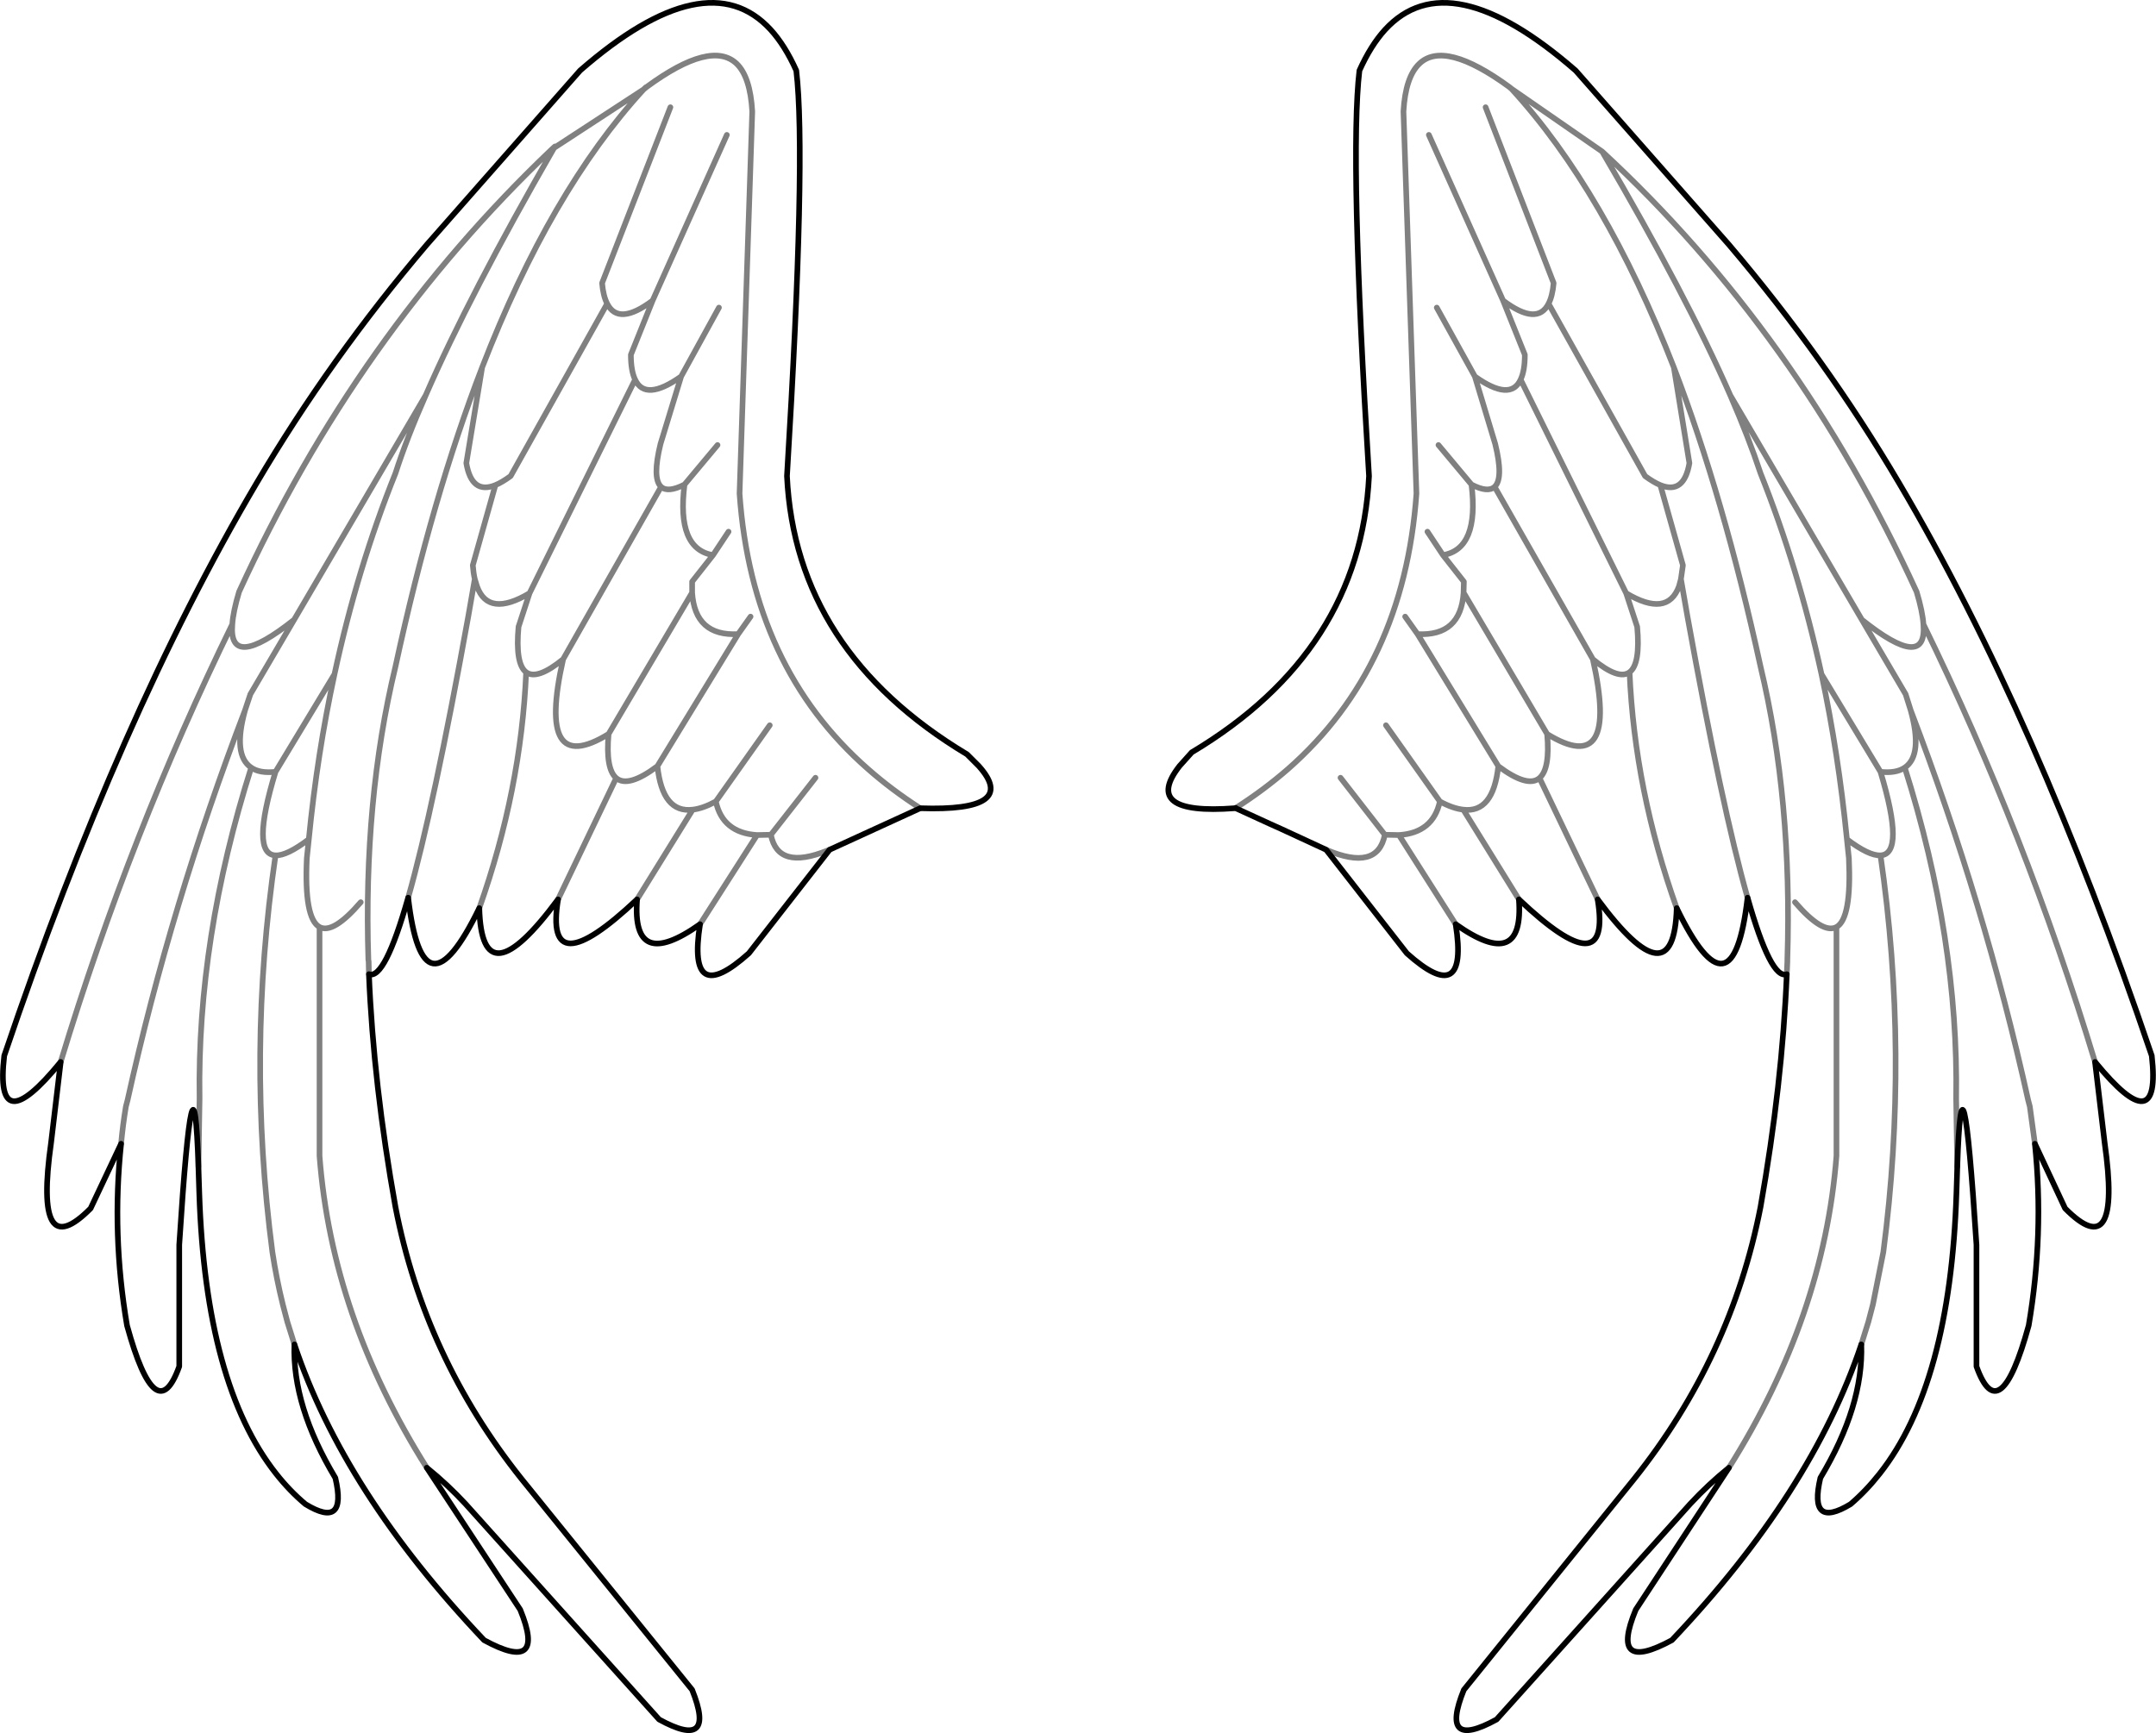 <?xml version="1.0" encoding="UTF-8" standalone="no"?>
<svg xmlns:xlink="http://www.w3.org/1999/xlink" height="307.05px" width="381.9px" xmlns="http://www.w3.org/2000/svg">
  <g transform="matrix(1.0, 0.0, 0.0, 1.0, -208.65, -114.95)">
    <path d="M471.8 133.95 L483.85 165.1 Q483.65 167.4 482.95 168.75 L500.05 199.3 Q501.55 200.4 502.75 200.9 506.95 202.6 507.9 197.0 L505.15 180.05 Q492.95 148.75 476.35 130.65 L476.15 130.5 476.05 130.4 Q464.5 121.95 460.05 126.25 457.6 128.6 457.25 134.7 L459.55 202.4 Q457.35 233.15 436.8 251.2 432.55 254.9 427.55 258.1 M443.55 265.5 Q452.65 269.4 453.95 262.85 L446.1 252.75 M515.15 185.0 L538.45 224.75 Q550.05 234.0 549.35 225.55 549.2 223.3 548.15 219.8 527.15 173.9 492.45 141.8 507.4 167.3 515.15 185.0 518.45 192.6 520.5 198.8 527.2 215.6 531.3 234.4 L541.75 251.7 Q544.5 252.0 546.05 250.95 549.3 248.75 547.1 240.8 L546.2 237.95 538.45 224.75 M219.4 303.1 Q231.7 262.55 249.8 225.55 249.95 223.3 251.0 219.8 271.85 174.25 306.4 141.4 L306.95 140.9 306.8 141.15 322.65 130.8 322.9 130.55 Q323.0 130.4 323.2 130.35 334.65 121.95 339.15 126.25 341.55 128.6 341.9 134.7 L339.65 202.4 Q341.8 233.15 362.4 251.2 366.6 254.9 371.65 258.15 M230.1 317.6 Q230.4 314.3 230.95 311.0 L231.25 309.85 Q238.9 275.2 252.05 240.8 L253.0 237.95 260.75 224.75 Q249.1 234.0 249.8 225.55 M336.0 169.45 L329.3 181.65 325.65 193.6 Q324.15 199.7 325.75 201.2 326.95 202.3 329.9 200.8 L335.75 193.8 M337.4 138.85 L324.25 168.2 320.4 177.8 Q320.4 180.65 321.15 182.2 322.95 186.15 329.3 181.65 M476.15 130.5 L476.25 130.55 476.35 130.65 492.45 141.8 M482.95 168.75 Q480.95 172.75 474.9 168.2 L478.75 177.8 Q478.75 180.65 478.0 182.2 L496.7 220.05 Q504.0 224.4 506.05 218.85 L506.4 217.55 506.75 215.1 502.75 200.9 M478.0 182.2 Q476.2 186.15 469.9 181.65 L473.5 193.6 Q475.0 199.7 473.4 201.2 L490.8 231.75 Q495.35 235.5 497.3 234.05 499.25 232.6 498.65 226.0 L496.7 220.05 M469.9 181.65 L463.15 169.45 M461.75 138.85 L474.9 168.2 M461.5 209.15 L464.25 213.3 Q470.7 212.2 469.3 200.8 L463.45 193.8 M467.9 219.95 Q467.4 227.7 459.75 227.3 L474.05 250.7 Q479.25 254.6 481.35 252.8 483.25 251.15 482.7 245.0 L467.9 219.95 467.95 218.0 464.25 213.3 M459.75 227.3 L457.55 224.2 M473.4 201.2 Q472.2 202.3 469.3 200.8 M454.15 243.45 L463.7 256.95 Q466.0 258.2 467.85 258.4 473.15 259.05 474.05 250.7 M463.7 256.95 Q462.5 262.5 456.45 262.9 L466.5 278.7 M477.7 274.3 L467.85 258.4 M456.45 262.9 L453.95 262.85 M329.9 200.8 Q328.45 212.2 334.95 213.3 L337.7 209.15 M334.95 213.3 L331.25 218.0 331.25 219.95 Q331.75 227.7 339.4 227.3 L341.6 224.2 M355.6 265.5 L355.2 265.65 Q346.45 269.2 345.2 262.85 L342.75 262.9 332.65 278.7 M345.2 262.85 L353.1 252.75 M342.75 262.9 Q336.65 262.5 335.45 256.95 333.15 258.2 331.35 258.4 L321.5 274.3 M331.35 258.4 Q326.0 259.05 325.1 250.7 319.9 254.6 317.8 252.8 L307.5 274.3 M325.1 250.7 L339.4 227.3 M345.0 243.45 L335.45 256.95 M518.2 274.0 Q513.7 258.2 507.55 224.15 L506.4 217.55 M525.15 287.55 L525.25 285.3 525.25 285.0 Q526.15 256.65 520.5 233.05 513.95 203.0 505.15 180.05 M505.65 275.85 Q498.2 254.95 497.3 234.05 M531.3 234.4 Q534.3 248.45 535.8 263.65 539.7 266.6 541.75 266.5 546.15 266.3 541.75 251.7 M514.9 375.0 Q531.75 348.25 533.95 319.75 L533.95 279.2 Q531.5 280.5 526.6 274.8 M535.8 263.65 L536.15 267.0 Q536.65 277.7 533.95 279.2 M546.05 250.95 Q555.6 281.25 555.15 309.6 L555.35 321.65 M569.1 317.6 L568.2 311.0 567.9 309.85 Q560.25 275.2 547.1 240.8 M538.35 353.15 L539.6 349.15 540.4 346.1 542.25 336.8 Q546.85 301.65 541.75 266.5 M579.75 303.1 Q567.45 262.55 549.35 225.55 M481.35 252.8 L491.65 274.3 M490.8 231.75 Q495.55 252.9 482.7 245.0 M306.4 141.4 L306.8 141.15 Q291.85 167.1 284.05 185.0 280.7 192.6 278.7 198.8 271.95 215.6 267.9 234.4 264.85 248.45 263.35 263.65 L263.0 267.0 Q262.5 277.7 265.25 279.2 267.65 280.5 272.55 274.8 M322.65 130.8 L323.2 130.35 M280.95 274.0 Q285.45 258.2 291.6 224.15 L292.75 217.55 Q292.5 216.45 292.4 215.1 L296.4 200.9 Q292.2 202.6 291.25 197.0 L294.05 180.05 Q285.2 203.0 278.7 233.05 273.0 256.65 273.9 285.0 L273.95 285.3 274.0 287.55 M293.55 275.85 Q300.95 254.95 301.85 234.05 299.9 232.6 300.5 226.0 L302.45 220.05 Q295.15 224.4 293.15 218.85 L292.75 217.55 M327.4 133.95 L315.3 165.1 Q315.5 167.4 316.2 168.75 318.2 172.75 324.25 168.2 M294.05 180.05 Q306.15 148.8 322.65 130.8 M316.2 168.75 L299.1 199.3 Q297.6 200.4 296.4 200.9 M325.75 201.2 L308.4 231.75 Q303.6 252.9 316.45 245.0 L331.25 219.95 M308.4 231.75 Q303.8 235.5 301.85 234.05 M260.8 353.15 L259.55 349.15 258.75 346.1 Q257.6 341.45 256.9 336.8 252.3 301.65 257.45 266.5 253.0 266.3 257.45 251.7 254.65 252.0 253.15 250.95 243.55 281.25 244.0 309.6 L243.8 321.65 M284.25 375.0 Q267.4 348.25 265.25 319.75 L265.25 279.2 M257.45 266.5 Q259.45 266.6 263.35 263.65 M253.15 250.95 Q249.85 248.75 252.05 240.8 M267.9 234.4 L257.45 251.7 M317.8 252.8 Q315.9 251.15 316.45 245.0 M284.05 185.0 L260.75 224.75 M302.45 220.05 L321.15 182.2" fill="none" stroke="#000000" stroke-linecap="round" stroke-linejoin="round" stroke-opacity="0.498" stroke-width="1.0"/>
    <path d="M427.55 258.1 L427.55 258.15 433.55 260.9 435.55 261.8 443.55 265.5 457.85 283.85 Q468.85 293.7 466.5 278.7 478.65 287.3 477.7 274.3 M579.75 303.1 Q591.55 317.55 589.8 302.0 569.35 241.7 545.05 200.55 532.05 178.5 514.9 158.3 L487.75 127.45 Q465.3 107.9 454.0 120.2 451.45 123.0 449.45 127.45 447.65 142.65 451.15 199.3 449.6 230.4 419.75 248.25 L417.6 250.65 Q410.75 259.4 427.35 258.15 L427.5 258.1 427.55 258.1 M371.65 258.15 Q389.3 258.75 382.0 250.65 L379.95 248.6 Q349.55 230.35 348.05 199.3 351.5 142.65 349.7 127.45 347.7 123.0 345.15 120.2 333.85 107.9 311.4 127.45 L284.25 158.3 Q267.1 178.5 254.1 200.55 229.8 241.7 209.4 302.0 207.6 317.55 219.4 303.1 L217.7 317.4 Q214.6 339.25 224.7 329.05 L230.1 317.6 Q228.4 333.65 231.15 349.8 236.3 368.5 240.4 357.05 L240.4 335.5 Q242.95 296.05 243.8 321.65 L243.85 323.3 243.95 326.4 Q245.05 360.2 257.55 376.05 259.95 379.1 262.75 381.45 270.2 386.0 268.05 376.8 260.4 364.05 260.8 353.15 269.55 379.35 294.4 405.55 305.5 411.6 300.8 400.15 L284.25 375.0 Q287.9 377.95 291.1 381.4 L325.4 419.6 Q335.6 425.2 331.25 414.35 L301.05 377.0 Q283.85 355.45 278.7 328.8 274.8 307.05 274.0 287.55 276.8 288.6 280.95 274.0 283.55 296.4 293.55 275.85 294.0 292.55 307.5 274.3 304.95 289.9 321.5 274.3 320.5 287.3 332.65 278.7 330.3 293.7 341.3 283.85 L355.6 265.5 371.65 258.15 M505.65 275.85 Q515.6 296.4 518.2 274.0 522.35 288.6 525.15 287.55 524.35 307.05 520.5 328.8 515.3 355.45 498.1 377.0 L467.95 414.35 Q463.55 425.2 473.75 419.6 L508.05 381.4 Q511.25 377.95 514.9 375.0 L498.4 400.15 Q493.65 411.6 504.8 405.55 529.6 379.35 538.35 353.15 538.75 364.05 531.1 376.8 528.95 386.0 536.45 381.45 539.2 379.1 541.6 376.05 554.1 360.2 555.2 326.4 L555.3 323.3 555.35 321.65 Q556.2 296.05 558.75 335.5 L558.75 357.05 Q562.85 368.5 568.0 349.8 570.75 333.65 569.1 317.6 L574.45 329.05 Q584.55 339.25 581.45 317.4 L579.75 303.1 M491.65 274.3 Q505.15 292.55 505.65 275.85 M491.65 274.3 Q494.2 289.9 477.7 274.3" fill="none" stroke="#000000" stroke-linecap="round" stroke-linejoin="round" stroke-width="1.0"/>
  </g>
</svg>
